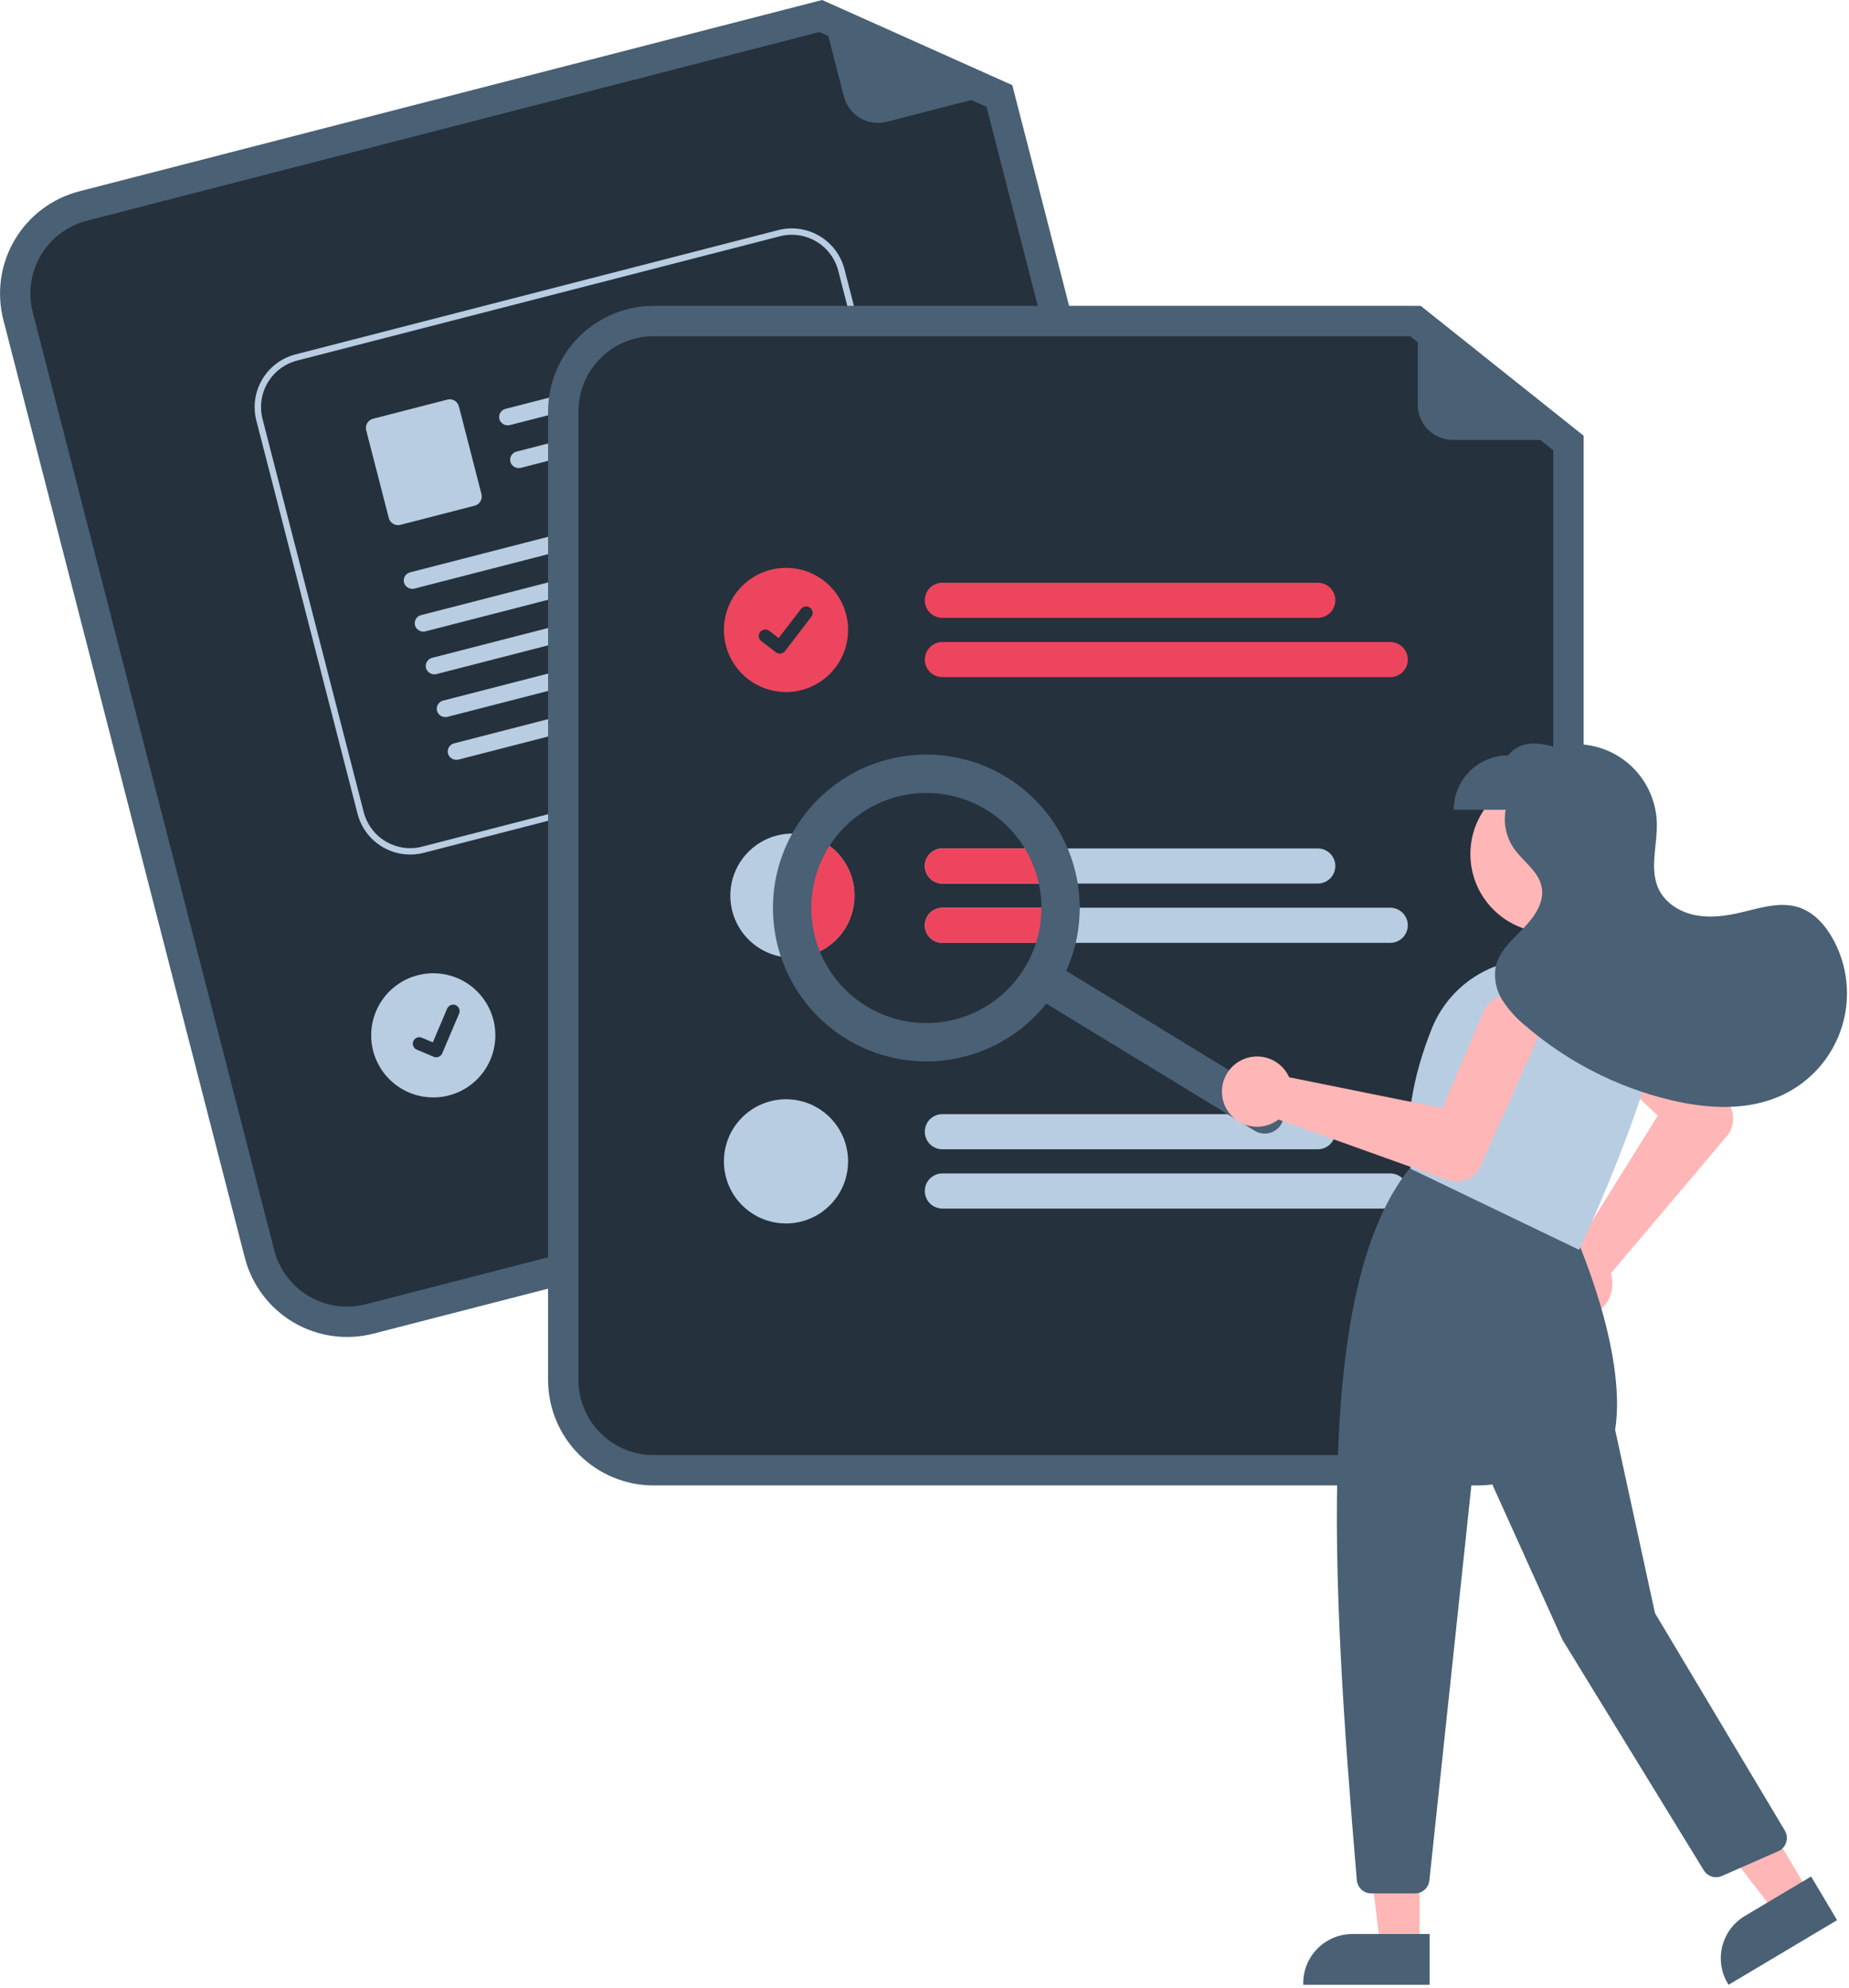 <svg width="465" height="500" viewBox="0 0 465 500" fill="none" xmlns="http://www.w3.org/2000/svg">
<path d="M294.71 283.683L93.88 335.409C87.068 337.156 79.841 336.128 73.785 332.552C67.729 328.975 63.339 323.143 61.578 316.333L0.841 80.431C-0.905 73.617 0.123 66.389 3.698 60.332C7.274 54.275 13.105 49.884 19.914 48.122L206.754 3.05176e-05L254.576 21.412L313.783 251.375C315.529 258.189 314.502 265.417 310.926 271.474C307.351 277.531 301.519 281.922 294.71 283.683Z" fill="#496075"/>
<path d="M21.818 55.519C16.97 56.773 12.817 59.9 10.271 64.213C7.724 68.526 6.993 73.674 8.236 78.526L68.972 314.428C70.227 319.278 73.353 323.431 77.666 325.978C81.978 328.525 87.124 329.256 91.976 328.013L292.806 276.287C297.655 275.033 301.807 271.906 304.354 267.592C306.9 263.279 307.632 258.132 306.388 253.28L248.098 26.88L206.071 8.062L21.818 55.519Z" fill="#25313C"/>
<path d="M254.066 22.629L222.984 30.635C220.715 31.219 218.307 30.878 216.29 29.686C214.272 28.495 212.81 26.551 212.226 24.281L206.315 1.321C206.289 1.22 206.292 1.114 206.323 1.016C206.355 0.917 206.413 0.829 206.493 0.762C206.572 0.695 206.668 0.651 206.771 0.636C206.874 0.622 206.978 0.636 207.073 0.678L254.152 21.59C254.257 21.636 254.345 21.714 254.403 21.813C254.461 21.912 254.488 22.026 254.478 22.14C254.469 22.255 254.424 22.363 254.35 22.451C254.276 22.538 254.177 22.601 254.066 22.629Z" fill="#496075"/>
<path d="M237.714 224.085L146.279 247.635C145.717 247.779 145.132 247.812 144.558 247.731C143.984 247.649 143.431 247.456 142.931 247.161C142.432 246.866 141.995 246.475 141.647 246.011C141.298 245.548 141.044 245.02 140.9 244.458C140.755 243.896 140.722 243.311 140.804 242.737C140.885 242.162 141.079 241.61 141.374 241.11C141.668 240.61 142.059 240.174 142.523 239.825C142.986 239.476 143.514 239.223 144.076 239.078L235.511 215.528C236.073 215.383 236.657 215.351 237.232 215.432C237.806 215.513 238.359 215.707 238.858 216.002C239.358 216.297 239.794 216.687 240.143 217.151C240.492 217.615 240.746 218.143 240.89 218.705C241.035 219.266 241.067 219.851 240.986 220.426C240.905 221 240.711 221.553 240.416 222.053C240.121 222.552 239.731 222.989 239.267 223.337C238.804 223.686 238.276 223.94 237.714 224.085Z" fill="#496075"/>
<path d="M259.077 233.98L149.997 262.074C148.862 262.367 147.658 262.196 146.649 261.6C145.64 261.005 144.909 260.032 144.617 258.898C144.325 257.763 144.496 256.559 145.091 255.55C145.687 254.541 146.659 253.81 147.793 253.518L256.874 225.423C258.008 225.132 259.212 225.303 260.219 225.899C261.227 226.495 261.958 227.467 262.25 228.601C262.542 229.735 262.371 230.938 261.777 231.947C261.182 232.956 260.211 233.687 259.077 233.98Z" fill="#496075"/>
<path d="M108.96 275.998C117.583 275.998 124.573 269.007 124.573 260.383C124.573 251.759 117.583 244.768 108.96 244.768C100.338 244.768 93.348 251.759 93.348 260.383C93.348 269.007 100.338 275.998 108.96 275.998Z" fill="#B8CDE1"/>
<path d="M227.992 183.218L106.557 214.483C103.047 215.383 99.324 214.853 96.205 213.01C93.085 211.168 90.824 208.163 89.917 204.655L64.469 105.776C63.569 102.266 64.099 98.542 65.941 95.422C67.784 92.302 70.788 90.04 74.296 89.133L195.731 57.868C199.24 56.969 202.963 57.498 206.083 59.341C209.202 61.184 211.463 64.189 212.371 67.697L237.819 166.576C238.718 170.086 238.188 173.809 236.346 176.929C234.504 180.049 231.499 182.311 227.992 183.218Z" fill="#25313C"/>
<path d="M227.992 183.218L106.557 214.483C103.047 215.383 99.324 214.853 96.205 213.01C93.085 211.168 90.824 208.163 89.917 204.655L64.469 105.776C63.569 102.266 64.099 98.542 65.941 95.422C67.784 92.302 70.788 90.04 74.296 89.133L195.731 57.868C199.24 56.969 202.963 57.498 206.083 59.341C209.202 61.184 211.463 64.189 212.371 67.697L237.819 166.576C238.718 170.086 238.188 173.809 236.346 176.929C234.504 180.049 231.499 182.311 227.992 183.218ZM74.696 90.69C71.602 91.491 68.951 93.487 67.325 96.24C65.7 98.993 65.232 102.278 66.025 105.375L91.474 204.254C92.274 207.349 94.269 210.001 97.022 211.627C99.775 213.252 103.059 213.72 106.156 212.926L227.591 181.661C230.686 180.861 233.337 178.865 234.963 176.112C236.588 173.359 237.055 170.074 236.262 166.976L210.814 68.098C210.013 65.002 208.018 62.351 205.265 60.725C202.513 59.099 199.228 58.632 196.131 59.425L74.696 90.69Z" fill="#B8CDE1"/>
<path d="M189.57 91.115L128.283 106.894C127.747 107.044 127.175 106.984 126.681 106.728C126.188 106.471 125.81 106.037 125.624 105.512C125.537 105.238 125.508 104.95 125.537 104.664C125.565 104.378 125.652 104.101 125.791 103.85C125.931 103.599 126.12 103.378 126.347 103.203C126.574 103.027 126.835 102.899 127.113 102.828L189.499 86.766C192.019 88.043 191.356 90.655 189.569 91.115L189.57 91.115Z" fill="#B8CDE1"/>
<path d="M192.337 101.867L131.05 117.646C130.515 117.796 129.942 117.736 129.448 117.48C128.955 117.223 128.577 116.789 128.391 116.265C128.305 115.991 128.275 115.702 128.304 115.416C128.332 115.13 128.419 114.853 128.559 114.602C128.698 114.351 128.887 114.131 129.114 113.955C129.341 113.779 129.602 113.652 129.88 113.58L192.266 97.518C194.787 98.795 194.123 101.407 192.336 101.867H192.337Z" fill="#B8CDE1"/>
<path d="M119.377 127.179L100.673 131.995C100.062 132.151 99.414 132.059 98.871 131.738C98.328 131.418 97.935 130.895 97.777 130.284L92.095 108.208C91.939 107.597 92.031 106.948 92.351 106.405C92.672 105.862 93.195 105.469 93.806 105.311L112.51 100.495C113.121 100.339 113.768 100.431 114.311 100.752C114.854 101.072 115.248 101.595 115.406 102.206L121.088 124.282C121.244 124.893 121.152 125.541 120.832 126.085C120.511 126.628 119.988 127.021 119.377 127.179Z" fill="#B8CDE1"/>
<path d="M197.825 123.928L104.29 148.01C103.754 148.159 103.182 148.1 102.688 147.843C102.194 147.587 101.816 147.153 101.631 146.628C101.544 146.354 101.515 146.065 101.543 145.78C101.572 145.494 101.659 145.217 101.798 144.965C101.938 144.714 102.127 144.494 102.354 144.318C102.581 144.143 102.842 144.015 103.12 143.943L197.755 119.578C200.275 120.856 199.612 123.468 197.825 123.928Z" fill="#B8CDE1"/>
<path d="M200.593 134.683L107.058 158.765C106.522 158.915 105.95 158.855 105.456 158.599C104.962 158.342 104.585 157.908 104.399 157.383C104.312 157.109 104.283 156.821 104.311 156.535C104.34 156.249 104.427 155.972 104.566 155.721C104.706 155.469 104.895 155.249 105.122 155.074C105.349 154.898 105.61 154.77 105.888 154.699L200.523 130.334C203.043 131.611 202.38 134.223 200.593 134.683Z" fill="#B8CDE1"/>
<path d="M203.359 145.431L109.824 169.513C109.288 169.663 108.716 169.603 108.222 169.347C107.729 169.09 107.351 168.656 107.165 168.131C107.078 167.858 107.049 167.569 107.078 167.283C107.106 166.997 107.193 166.72 107.332 166.469C107.472 166.218 107.661 165.998 107.888 165.822C108.115 165.646 108.376 165.518 108.654 165.447L203.289 141.082C205.809 142.359 205.146 144.971 203.359 145.431Z" fill="#B8CDE1"/>
<path d="M206.127 156.186L112.592 180.268C112.057 180.417 111.484 180.358 110.99 180.101C110.497 179.845 110.119 179.41 109.933 178.886C109.847 178.612 109.817 178.323 109.846 178.037C109.874 177.751 109.961 177.475 110.101 177.223C110.24 176.972 110.429 176.752 110.656 176.576C110.883 176.4 111.144 176.273 111.422 176.201L206.057 151.836C208.577 153.113 207.914 155.726 206.127 156.186Z" fill="#B8CDE1"/>
<path d="M208.894 166.935L115.359 191.017C114.823 191.166 114.25 191.107 113.757 190.85C113.263 190.594 112.885 190.159 112.699 189.635C112.613 189.361 112.583 189.072 112.612 188.786C112.641 188.501 112.728 188.224 112.867 187.972C113.006 187.721 113.195 187.501 113.423 187.325C113.65 187.149 113.91 187.022 114.189 186.95L208.824 162.585C211.344 163.862 210.681 166.475 208.894 166.935Z" fill="#B8CDE1"/>
<path d="M110.112 265.857C109.772 265.945 109.412 265.92 109.088 265.786L109.068 265.778L104.815 263.974C104.617 263.891 104.438 263.769 104.288 263.616C104.137 263.463 104.019 263.282 103.938 263.084C103.858 262.885 103.818 262.672 103.82 262.458C103.822 262.244 103.866 262.032 103.95 261.834C104.033 261.637 104.155 261.458 104.308 261.308C104.461 261.158 104.643 261.04 104.841 260.96C105.04 260.88 105.253 260.839 105.467 260.842C105.682 260.844 105.893 260.888 106.091 260.973L108.847 262.145L112.458 253.648C112.542 253.451 112.663 253.272 112.816 253.122C112.969 252.972 113.15 252.854 113.348 252.774C113.547 252.694 113.759 252.654 113.973 252.656C114.187 252.658 114.399 252.702 114.596 252.786L114.574 252.841L114.597 252.786C114.995 252.955 115.309 253.276 115.47 253.677C115.632 254.078 115.628 254.526 115.459 254.924L111.21 264.915C111.112 265.145 110.961 265.35 110.771 265.513C110.581 265.676 110.356 265.793 110.113 265.854L110.112 265.857Z" fill="#25313C"/>
<path d="M371.741 373.58H164.359C157.326 373.572 150.584 370.774 145.611 365.8C140.638 360.827 137.841 354.083 137.833 347.049V103.451C137.841 96.417 140.638 89.674 145.611 84.7C150.584 79.726 157.326 76.928 164.359 76.92H357.294L398.267 109.584V347.049C398.259 354.083 395.461 360.827 390.489 365.8C385.516 370.774 378.774 373.572 371.741 373.58Z" fill="#496075"/>
<path d="M164.359 84.558C159.351 84.564 154.549 86.556 151.008 90.098C147.467 93.64 145.475 98.442 145.469 103.451V347.049C145.475 352.058 147.467 356.86 151.008 360.402C154.549 363.944 159.351 365.936 164.359 365.942H371.741C376.749 365.936 381.55 363.944 385.092 360.402C388.633 356.86 390.625 352.058 390.631 347.049V113.264L354.623 84.558H164.359Z" fill="#25313C"/>
<path d="M331.405 155.39H236.987C235.816 155.39 234.692 154.924 233.864 154.096C233.035 153.267 232.57 152.143 232.57 150.972C232.57 149.8 233.035 148.676 233.864 147.848C234.692 147.019 235.816 146.554 236.987 146.554H331.405C332.577 146.554 333.7 147.019 334.529 147.848C335.357 148.676 335.823 149.8 335.823 150.972C335.823 152.143 335.357 153.267 334.529 154.096C333.7 154.924 332.577 155.39 331.405 155.39Z" fill="#ED455D"/>
<path d="M349.626 170.301H236.987C235.816 170.299 234.694 169.833 233.867 169.005C233.04 168.176 232.576 167.053 232.576 165.883C232.576 164.712 233.04 163.589 233.867 162.761C234.694 161.932 235.816 161.466 236.987 161.465H349.626C350.207 161.464 350.782 161.578 351.319 161.799C351.855 162.021 352.343 162.346 352.754 162.757C353.164 163.167 353.49 163.654 353.713 164.191C353.935 164.727 354.049 165.302 354.049 165.883C354.049 166.463 353.935 167.038 353.713 167.575C353.49 168.111 353.164 168.598 352.754 169.009C352.343 169.419 351.855 169.744 351.319 169.966C350.782 170.188 350.207 170.301 349.626 170.301Z" fill="#ED455D"/>
<path d="M331.406 213.374H236.99C235.819 213.374 234.695 213.839 233.867 214.668C233.039 215.496 232.573 216.62 232.573 217.792C232.573 218.963 233.039 220.087 233.867 220.916C234.695 221.744 235.819 222.209 236.99 222.209H331.406C332.577 222.209 333.701 221.744 334.529 220.916C335.357 220.087 335.823 218.963 335.823 217.792C335.823 216.62 335.357 215.496 334.529 214.668C333.701 213.839 332.577 213.374 331.406 213.374Z" fill="#B8CDE1"/>
<path d="M349.628 228.287H236.991C235.819 228.287 234.696 228.753 233.867 229.581C233.039 230.41 232.574 231.534 232.574 232.705C232.574 233.877 233.039 235 233.867 235.829C234.696 236.657 235.819 237.123 236.991 237.123H349.628C350.8 237.123 351.923 236.657 352.751 235.829C353.58 235 354.045 233.877 354.045 232.705C354.045 231.534 353.58 230.41 352.751 229.581C351.923 228.753 350.8 228.287 349.628 228.287Z" fill="#B8CDE1"/>
<path d="M331.405 289.035H236.987C235.816 289.035 234.692 288.57 233.864 287.741C233.035 286.913 232.57 285.789 232.57 284.617C232.57 283.446 233.035 282.322 233.864 281.493C234.692 280.665 235.816 280.199 236.987 280.199H331.405C332.577 280.199 333.7 280.665 334.529 281.493C335.357 282.322 335.823 283.446 335.823 284.617C335.823 285.789 335.357 286.913 334.529 287.741C333.7 288.57 332.577 289.035 331.405 289.035Z" fill="#B8CDE1"/>
<path d="M349.626 303.946H236.987C235.816 303.945 234.694 303.479 233.867 302.65C233.04 301.822 232.576 300.699 232.576 299.528C232.576 298.358 233.04 297.235 233.867 296.406C234.694 295.578 235.816 295.112 236.987 295.11H349.626C350.207 295.109 350.782 295.223 351.319 295.445C351.855 295.667 352.343 295.992 352.754 296.402C353.164 296.812 353.49 297.3 353.713 297.836C353.935 298.373 354.049 298.948 354.049 299.528C354.049 300.109 353.935 300.684 353.713 301.22C353.49 301.757 353.164 302.244 352.754 302.654C352.343 303.065 351.855 303.39 351.319 303.612C350.782 303.833 350.207 303.947 349.626 303.946Z" fill="#B8CDE1"/>
<path d="M197.669 174.043C206.291 174.043 213.281 167.051 213.281 158.427C213.281 149.803 206.291 142.812 197.669 142.812C189.046 142.812 182.056 149.803 182.056 158.427C182.056 167.051 189.046 174.043 197.669 174.043Z" fill="#ED455D"/>
<path d="M196.122 164.384C195.77 164.385 195.428 164.271 195.147 164.06L195.13 164.047L191.461 161.24C191.29 161.11 191.147 160.947 191.04 160.762C190.932 160.576 190.862 160.371 190.834 160.159C190.806 159.946 190.819 159.73 190.875 159.523C190.93 159.316 191.026 159.121 191.156 158.951C191.287 158.781 191.449 158.638 191.635 158.531C191.821 158.424 192.026 158.354 192.238 158.326C192.451 158.299 192.667 158.313 192.874 158.369C193.081 158.424 193.275 158.52 193.445 158.651L195.822 160.474L201.438 153.146C201.568 152.976 201.73 152.834 201.915 152.727C202.101 152.619 202.305 152.55 202.518 152.522C202.73 152.494 202.945 152.508 203.152 152.563C203.359 152.618 203.553 152.714 203.723 152.844V152.845L203.688 152.893L203.724 152.845C204.067 153.108 204.291 153.497 204.347 153.925C204.404 154.354 204.288 154.787 204.026 155.131L197.42 163.746C197.267 163.945 197.071 164.105 196.846 164.216C196.621 164.326 196.374 164.383 196.123 164.382L196.122 164.384Z" fill="#25313C"/>
<path d="M214.886 225.248C214.887 227.299 214.484 229.33 213.699 231.225C212.915 233.12 211.766 234.842 210.316 236.293C208.867 237.743 207.146 238.894 205.251 239.679C203.357 240.465 201.327 240.869 199.276 240.869C199.142 240.872 199.008 240.867 198.874 240.853C195.804 240.774 192.826 239.792 190.312 238.029C187.797 236.265 185.859 233.799 184.739 230.94C183.618 228.08 183.366 224.953 184.014 221.951C184.662 218.949 186.18 216.204 188.379 214.061C190.579 211.917 193.361 210.47 196.379 209.9C199.396 209.331 202.515 209.664 205.344 210.858C208.173 212.052 210.588 214.054 212.285 216.614C213.982 219.174 214.887 222.177 214.886 225.248Z" fill="#B8CDE1"/>
<path d="M197.669 307.688C206.291 307.688 213.281 300.697 213.281 292.073C213.281 283.449 206.291 276.458 197.669 276.458C189.046 276.458 182.056 283.449 182.056 292.073C182.056 300.697 189.046 307.688 197.669 307.688Z" fill="#B8CDE1"/>
<path d="M397.469 110.635H365.374C363.031 110.635 360.784 109.704 359.127 108.047C357.47 106.39 356.54 104.143 356.54 101.799V78.09C356.54 77.986 356.569 77.884 356.624 77.796C356.679 77.709 356.758 77.638 356.851 77.593C356.945 77.547 357.049 77.53 357.152 77.541C357.255 77.552 357.353 77.593 357.435 77.657L397.812 109.65C397.902 109.721 397.967 109.819 397.999 109.929C398.031 110.039 398.028 110.156 397.991 110.265C397.953 110.373 397.883 110.467 397.789 110.533C397.696 110.6 397.584 110.635 397.469 110.635Z" fill="#496075"/>
<path d="M214.886 225.248C214.887 227.299 214.483 229.33 213.699 231.225C212.915 233.12 211.766 234.842 210.316 236.293C208.866 237.744 207.145 238.894 205.251 239.679C203.357 240.465 201.326 240.869 199.276 240.869C199.142 240.872 199.008 240.867 198.874 240.853C196.857 235.821 196.08 230.378 196.607 224.983C197.134 219.588 198.951 214.398 201.904 209.853C205.536 210.475 208.831 212.362 211.206 215.179C213.582 217.997 214.885 221.563 214.886 225.248Z" fill="#ED455D"/>
<path d="M232.57 217.796C232.572 216.624 233.038 215.5 233.867 214.671C234.695 213.843 235.819 213.376 236.991 213.374H260.518C261.892 216.17 262.869 219.143 263.42 222.209H236.991C235.819 222.209 234.696 221.744 233.868 220.917C233.039 220.089 232.572 218.967 232.57 217.796Z" fill="#ED455D"/>
<path d="M263.966 228.287C263.968 231.272 263.573 234.243 262.793 237.123H236.99C235.819 237.123 234.695 236.657 233.867 235.829C233.039 235 232.573 233.877 232.573 232.705C232.573 231.534 233.039 230.41 233.867 229.581C234.695 228.753 235.819 228.287 236.99 228.287H263.966Z" fill="#ED455D"/>
<path d="M322.179 282.777C321.513 283.87 320.441 284.652 319.198 284.954C317.954 285.255 316.643 285.05 315.551 284.384L259.28 250.055C258.739 249.725 258.269 249.292 257.896 248.78C257.522 248.268 257.253 247.688 257.104 247.072C256.955 246.457 256.929 245.818 257.027 245.192C257.124 244.566 257.344 243.965 257.674 243.425C258.004 242.884 258.437 242.413 258.949 242.04C259.46 241.666 260.04 241.397 260.656 241.248C261.272 241.099 261.91 241.073 262.536 241.171C263.162 241.268 263.762 241.488 264.303 241.818L320.573 276.147C321.665 276.814 322.448 277.886 322.749 279.13C323.05 280.373 322.845 281.685 322.179 282.777Z" fill="#496075"/>
<path d="M265.909 248.448C261.935 254.964 256.119 260.155 249.196 263.365C242.272 266.574 234.553 267.659 227.013 266.48C219.474 265.302 212.453 261.914 206.839 256.745C201.225 251.575 197.269 244.857 195.472 237.439C193.675 230.022 194.118 222.238 196.745 215.071C199.371 207.905 204.063 201.679 210.227 197.18C216.392 192.681 223.751 190.112 231.376 189.796C239 189.481 246.547 191.434 253.062 195.408C261.789 200.746 268.042 209.328 270.451 219.271C272.859 229.215 271.226 239.708 265.909 248.448ZM208.266 213.282C205.286 218.169 203.821 223.83 204.058 229.549C204.294 235.269 206.221 240.789 209.595 245.413C212.968 250.038 217.637 253.557 223.011 255.527C228.384 257.497 234.221 257.83 239.784 256.482C245.346 255.134 250.384 252.167 254.26 247.955C258.136 243.744 260.677 238.477 261.56 232.822C262.444 227.166 261.631 221.375 259.224 216.182C256.817 210.988 252.925 206.625 248.039 203.645C241.485 199.656 233.616 198.431 226.16 200.238C218.704 202.044 212.269 206.736 208.266 213.282Z" fill="#496075"/>
<path d="M389.527 234.541C400.431 234.541 409.27 225.7 409.27 214.795C409.27 203.889 400.431 195.049 389.527 195.049C378.624 195.049 369.785 203.889 369.785 214.795C369.785 225.7 378.624 234.541 389.527 234.541Z" fill="#FFB6B6"/>
<path d="M388.252 325.492C387.871 324.306 387.745 323.052 387.883 321.814C388.02 320.575 388.418 319.38 389.049 318.305C389.681 317.231 390.532 316.303 391.548 315.581C392.563 314.858 393.72 314.359 394.941 314.115C395.328 314.04 395.72 313.991 396.114 313.971L416.91 280.588L397.914 262.526C397.188 261.835 396.606 261.008 396.202 260.092C395.798 259.176 395.579 258.188 395.558 257.187C395.537 256.186 395.715 255.19 396.081 254.258C396.447 253.325 396.994 252.475 397.691 251.755C398.387 251.035 399.219 250.461 400.139 250.065C401.059 249.669 402.048 249.459 403.049 249.447C404.051 249.435 405.045 249.622 405.973 249.997C406.902 250.372 407.748 250.927 408.461 251.63L434.688 277.496L434.741 277.56C435.553 278.795 435.944 280.259 435.858 281.734C435.772 283.209 435.213 284.616 434.263 285.748L405.125 320.216C405.212 320.493 405.285 320.773 405.342 321.057C405.586 322.279 405.569 323.539 405.292 324.754C405.015 325.969 404.484 327.112 403.735 328.107C402.985 329.103 402.034 329.929 400.943 330.531C399.852 331.133 398.646 331.498 397.405 331.602C397.154 331.624 396.904 331.635 396.655 331.635C394.786 331.627 392.967 331.029 391.458 329.926C389.949 328.823 388.827 327.271 388.252 325.492Z" fill="#FFB6B6"/>
<path d="M357.012 489.609L347.157 489.608L342.469 451.591L357.014 451.592L357.012 489.609Z" fill="#FFB6B6"/>
<path d="M359.525 499.163L327.75 499.162V498.76C327.75 497.136 328.07 495.527 328.691 494.026C329.313 492.526 330.224 491.162 331.372 490.013C332.521 488.865 333.884 487.953 335.385 487.332C336.885 486.71 338.494 486.39 340.118 486.39H340.119L359.526 486.391L359.525 499.163Z" fill="#496075"/>
<path d="M454.961 475.981L446.493 481.024L423.018 450.758L435.515 443.316L454.961 475.981Z" fill="#FFB6B6"/>
<path d="M462.007 482.905L434.705 499.163L434.499 498.818C433.668 497.422 433.12 495.876 432.887 494.269C432.653 492.661 432.738 491.023 433.137 489.449C433.537 487.874 434.242 486.394 435.213 485.092C436.185 483.79 437.403 482.692 438.798 481.861L438.799 481.86L455.474 471.93L462.007 482.905Z" fill="#496075"/>
<path d="M341.226 472.866C334.625 395.119 330.698 322.893 354.83 293.429L355.017 293.201L395.63 309.449L395.697 309.595C395.834 309.893 409.34 339.609 406.19 359.596L416.207 405.685L448.87 460.387C449.133 460.827 449.3 461.319 449.358 461.828C449.417 462.338 449.367 462.854 449.211 463.343C449.055 463.831 448.797 464.281 448.454 464.663C448.111 465.044 447.691 465.348 447.222 465.555L433.028 471.801C432.227 472.15 431.327 472.198 430.493 471.937C429.659 471.677 428.947 471.124 428.487 470.382L392.956 412.432L372.886 367.985C372.777 367.744 372.592 367.545 372.359 367.42C372.126 367.294 371.858 367.249 371.596 367.291C371.335 367.333 371.095 367.46 370.913 367.652C370.73 367.844 370.616 368.091 370.588 368.354L359.464 472.946C359.371 473.835 358.951 474.657 358.287 475.255C357.623 475.853 356.76 476.183 355.867 476.181H344.832C343.927 476.176 343.056 475.833 342.389 475.221C341.722 474.608 341.308 473.768 341.226 472.866Z" fill="#496075"/>
<path d="M354.967 294.045L354.774 293.953L354.743 293.74C353.226 283.12 355.022 271.32 360.081 258.668C362.574 252.475 367.208 247.385 373.14 244.324C379.071 241.263 385.905 240.435 392.395 241.991C396.134 242.912 399.641 244.6 402.693 246.948C405.745 249.296 408.277 252.252 410.128 255.629C411.954 258.972 413.067 262.658 413.396 266.453C413.724 270.248 413.26 274.071 412.035 277.677C405.658 296.329 397.385 313.781 397.302 313.955L397.129 314.319L354.967 294.045Z" fill="#B8CDE1"/>
<path d="M310.656 267.593C311.634 266.82 312.764 266.263 313.972 265.958C315.18 265.654 316.439 265.607 317.666 265.823C318.893 266.038 320.061 266.511 321.093 267.209C322.125 267.908 322.997 268.816 323.654 269.876C323.86 270.212 324.042 270.562 324.2 270.924L362.746 278.716L373.009 254.594C373.401 253.673 373.972 252.838 374.688 252.138C375.405 251.438 376.253 250.887 377.183 250.517C378.114 250.147 379.108 249.965 380.11 249.982C381.111 249.998 382.099 250.213 383.017 250.613C383.935 251.014 384.764 251.592 385.457 252.315C386.151 253.038 386.694 253.891 387.055 254.825C387.417 255.76 387.59 256.756 387.564 257.757C387.539 258.759 387.315 259.745 386.906 260.659L371.867 294.289L371.825 294.361C370.953 295.553 369.719 296.433 368.308 296.869C366.896 297.305 365.382 297.274 363.99 296.781L321.506 281.553C321.278 281.731 321.04 281.897 320.795 282.051C319.735 282.707 318.55 283.132 317.315 283.298C316.08 283.464 314.824 283.367 313.629 283.014C312.434 282.66 311.328 282.058 310.382 281.247C309.436 280.436 308.672 279.434 308.14 278.307C308.031 278.08 307.933 277.85 307.846 277.617C307.199 275.863 307.122 273.949 307.627 272.149C308.132 270.349 309.192 268.754 310.656 267.593Z" fill="#FFB6B6"/>
<path d="M460.848 235.941C458.947 232.571 456.176 229.484 452.514 228.238C447.783 226.63 442.661 228.343 437.798 229.486C434.051 230.367 430.136 230.907 426.36 230.163C422.583 229.42 418.94 227.221 417.222 223.776C414.694 218.709 416.823 212.665 416.67 207.004C416.59 203.922 415.813 200.898 414.396 198.161C412.978 195.423 410.958 193.043 408.487 191.2C406.017 189.357 403.16 188.098 400.132 187.52C397.105 186.942 393.985 187.058 391.009 187.861C386.352 186.517 382.136 186.393 379.256 189.973C375.631 189.973 372.156 191.413 369.593 193.976C367.031 196.539 365.591 200.016 365.591 203.641H378.657C378.038 206.973 378.746 210.415 380.63 213.233C382.936 216.622 386.947 219.074 387.719 223.1C388.468 227.002 385.816 230.705 383.034 233.541C380.252 236.377 377.025 239.188 376.156 243.065C375.624 246.008 376.229 249.044 377.847 251.559C379.463 254.043 381.468 256.251 383.784 258.099C394.222 267.043 406.627 273.39 419.986 276.623C429.394 278.888 439.684 279.475 448.418 275.308C451.911 273.641 455.025 271.273 457.565 268.351C460.105 265.43 462.017 262.017 463.183 258.325C464.349 254.633 464.743 250.741 464.342 246.89C463.94 243.04 462.751 239.313 460.848 235.941Z" fill="#496075"/>
</svg>
